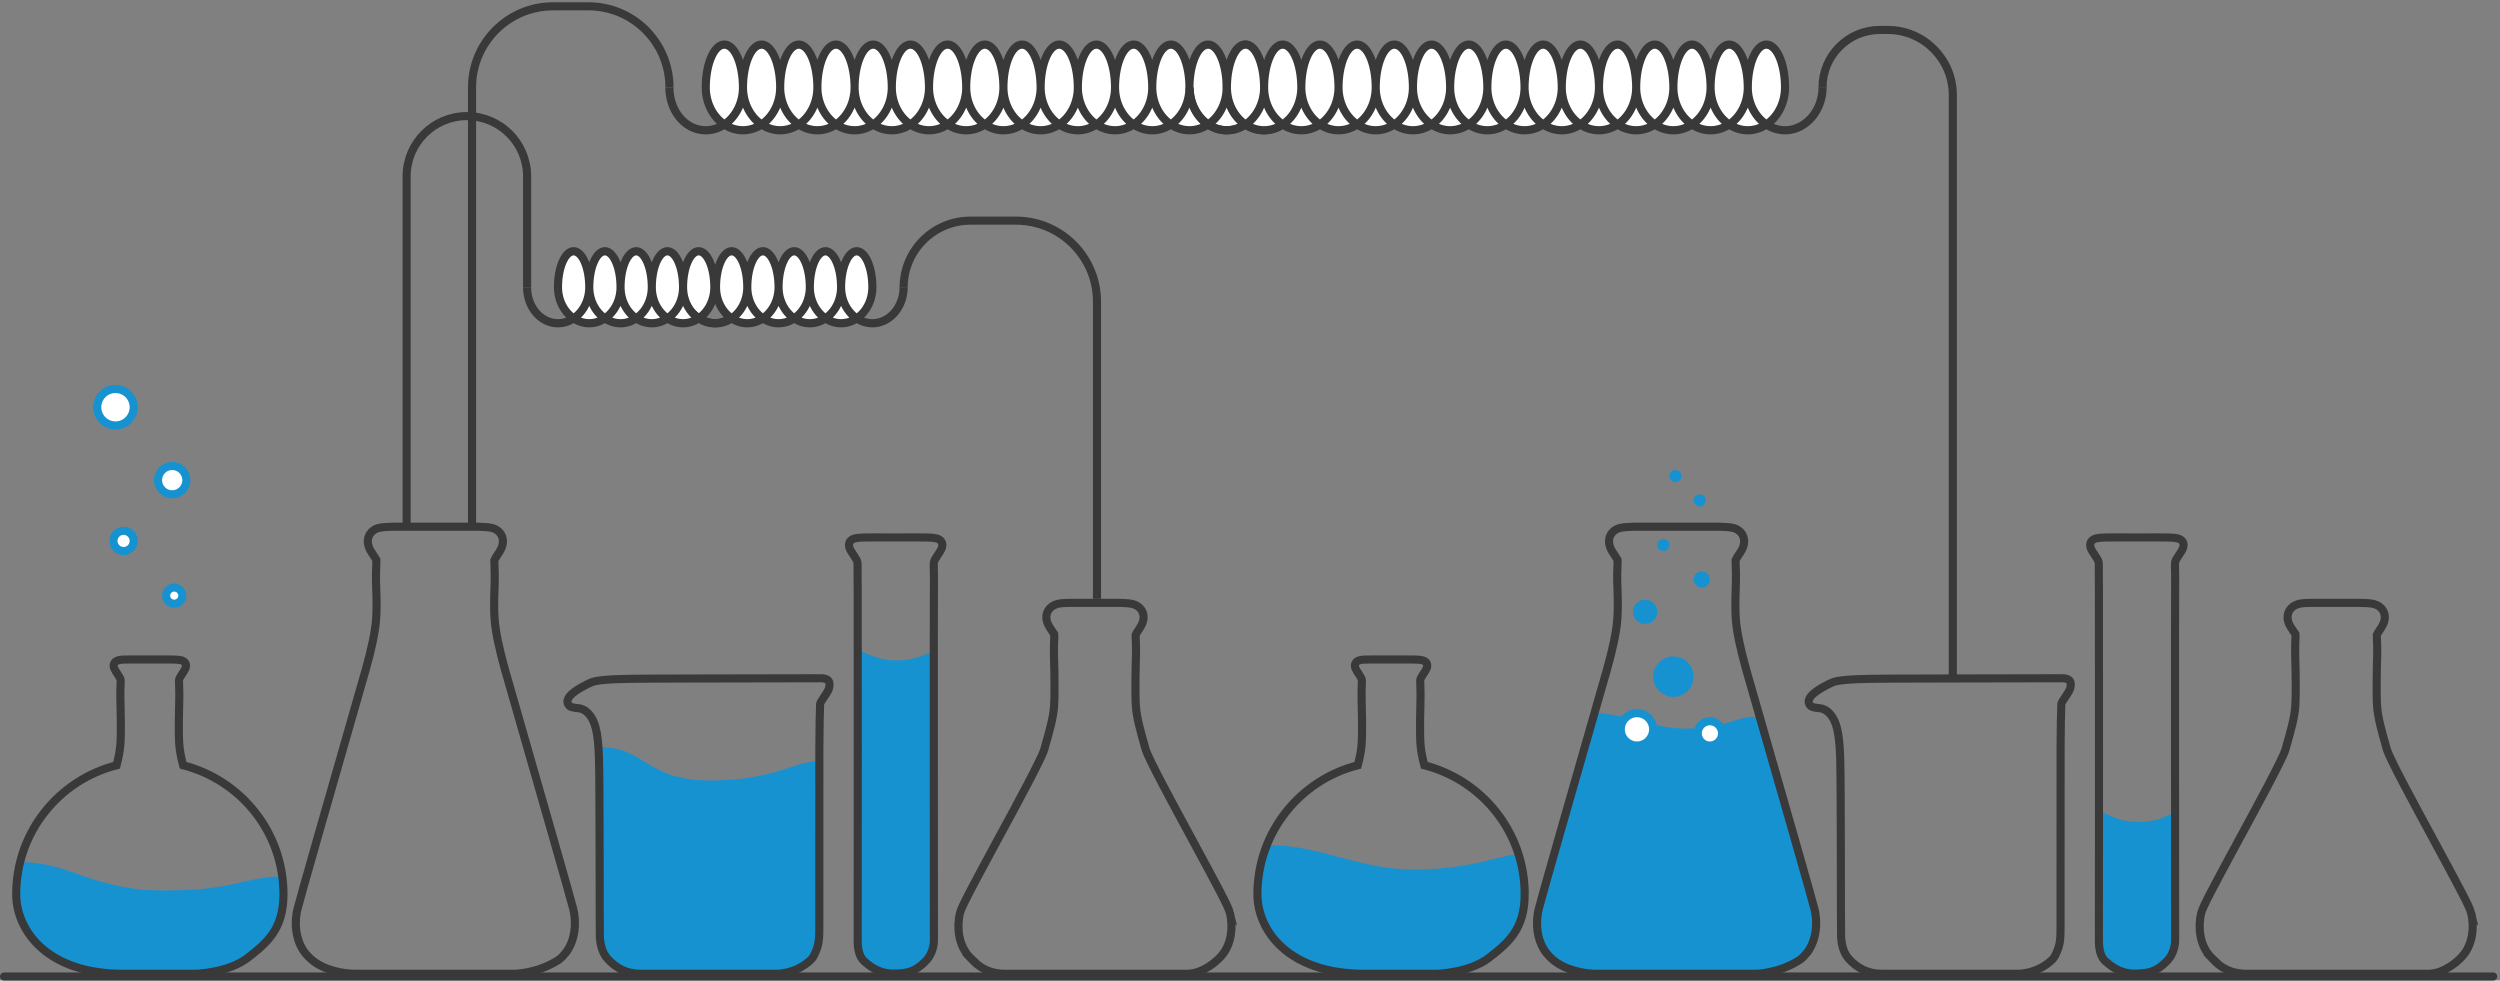<svg width="617" height="242" viewBox="0 0 617 242" xmlns="http://www.w3.org/2000/svg">
    <rect x="0" y="0" width="617" height="242" fill="#808080" stroke="none"/>
    <g transform="translate(1 1)" fill="none" fill-rule="evenodd">
        <g transform="translate(3 129)">
            <path d="M1.21 82.787c12.302 0 17.63 6.987 35.198 6.987 17.567 0 19.322-3.28 29.377-3.493.008 5.043-.259 8.881-.8 11.515l-6.414 7.441-8.173 4.369-10.13.537H19.012l-7.84-3.212-6.132-4.115-4.158-6.35L.11 91.64l.772-5.877c0-1.657.109-2.649.326-2.976zM207.212 30c3.505 2 6.823 3 9.953 3 3.13 0 6.184-.794 9.16-2.381v72.174c-2.06 3.856-3.145 5.797-3.258 5.824-.114.027-2.17.563-6.167 1.609l-6.813-1.425-3.087-5.398.212-7.44V30zM308.983 78.557c12.948 0 22.18 6.049 36.084 6.049 13.903 0 21.756-3.714 25.365-3.714.695 1.92 1.462 5.113 2.301 9.575l-1.855 8.55-7.026 7.158-8.55 3.844h-28.3l-11.798-3.38-6.562-8.02-2.12-5.567V86.16c1.06-3.512 1.88-6.046 2.461-7.602zM514.212 70c3.178 1.91 6.332 2.864 9.462 2.864s6.014-.749 8.65-2.245v32.174c-2.058 3.856-3.144 5.797-3.257 5.824-.114.027-2.17.563-6.167 1.609l-6.813-1.425-2.087-5.398.212-7.44V70zM144.138 54.415c11.153 0 11.289 8.21 27.058 8.21 15.77 0 20.394-4.583 27.123-4.88.164 7.686 0 44.301 0 44.506 0 .137-.665 1.64-1.994 4.509l-4.75 3.24-6.764.712h-31.325l-5.647-2.625-3.336-4.526-.365-4.442c.018-26.26.018-41.161 0-44.704z" fill="#1692D0"/>
            <path d="M65.96 90.68c0 8.63-4.047 12.002-8.811 15.7-4.763 3.698-12.739 3.95-12.739 3.95h-18.1C7.689 110.33 0 99.7 0 90.68c0-15.31 10.529-28.17 24.77-31.81.469-1.85.81-3.46.94-5.08.229-2.77.06-9.42 0-11.4-.061-1.97.109-3.88.06-4.57-.06-.67-1.19-1.96-1.531-2.76-.349-.78-.229-1.58.62-1.97.851-.4 1.621-.33 7.67-.33 6.04 0 7.721-.07 8.571.33.85.39.96 1.19.62 1.97-.34.8-1.47 2.09-1.531 2.76-.049.69.111 2.6.061 4.57-.061 1.98-.221 8.63 0 11.4.13 1.62.46 3.23.939 5.08C55.43 62.51 65.96 75.37 65.96 90.68z" stroke="#39393A" stroke-width="2"/>
            <path d="M389.316 46c8.552 0 15.77 4.751 25.816 3.665 10.045-1.086 9.638-3.122 15.34-2.715.9 3.4 5.53 20.007 13.894 49.82l-.812 5.018-2.435 4.501-9.298 3.764h-44.497l-7.454-2.952-3.542-3.837-1.328-5.46 1.771-7.085c7.84-27.37 12.022-42.275 12.545-44.719z" fill="#1692D0"/>
            <circle fill="#1692D0" cx="400" cy="50" r="5"/>
            <circle fill="#FFF" cx="400" cy="50" r="3"/>
            <circle fill="#1692D0" cx="418" cy="51" r="4"/>
            <path d="M135.51 105.29c-.42.521-.88.99-1.37 1.42-5.36 3.62-11.23 3.62-11.23 3.62H83.6c-2.69 0-7.63-.769-10.85-3.62-.48-.43-.95-.899-1.37-1.42-2.18-2.7-2.93-6.9-1.95-10.979C70 91.94 78.01 64.02 82.8 47.34c1.74-6.05 3.05-10.62 3.42-11.93 1.47-5.17 2.34-9.34 2.59-12.41.22-2.71.12-5.649.04-8.01l-.05-1.35c-.04-1.39.01-2.76.05-3.85.03-.74.05-1.34.03-1.66-.06-.11-.49-.76-.75-1.15-.391-.59-.76-1.14-.99-1.69-.86-1.99-.19-3.91 1.67-4.77.63-.29 1.63-.45 3.94-.52h21.36c2.34.07 3.35.22 3.98.52 1.86.86 2.53 2.78 1.67 4.77-.24.55-.61 1.1-1 1.69-.25.39-.69 1.04-.76 1.27-.011.2.02.8.05 1.54.03 1.09.08 2.46.04 3.85l-.04 1.35c-.08 2.361-.18 5.3.03 8.01.26 3.07 1.13 7.24 2.59 12.41.37 1.31 1.68 5.88 3.42 11.93 4.79 16.68 12.81 44.6 13.38 46.971.97 4.079.23 8.279-1.96 10.979zM200.72 38.83c0 .83-.1 1.3-.79 2.36-.7 1.06-1.49 2.17-1.53 2.58-.05.42-.18 7.31-.18 10.41l-.01 43.64c0 3.74.05 5.31-1.35 8.04-.16.32-.36.59-.58.85-3.81 3.81-8.75 3.62-8.75 3.62h-33.37c-3.63 0-6.13-1.46-8.14-3.62-1.54-1.63-1.88-4.05-1.97-5.28-.09-1.39 0-37.74-.23-44.579-.23-6.841-1.16-8.781-2.09-10.121-.93-1.34-2.08-1.85-2.92-1.94-.83-.09-1.9-.18-2.27-.56-.38-.36-.93-1.15.09-2.45 1.02-1.29 4.45-3.09 5.52-3.46 1.07-.37 2.93-.55 5.62-.69 2.69-.14 12.95-.18 20.88-.18 0 0 28.35-.06 29.93-.06 1.58 0 2.14.61 2.14 1.44z" stroke="#39393A" stroke-width="2"/>
            <circle fill="#FFF" cx="418" cy="51" r="2"/>
            <path d="M226.47 8.86c-.07.83.08 3.19.02 5.62-.06 2 0 81.76 0 87.62 0 1.85-.814 3.966-2.114 5.176-2.4 2.4-4.168 3.013-7.97 3.013-3.8 0-6.177-2.228-7.217-3.138-1.22-1.17-1.51-3.15-1.51-5.05 0-5.86.05-85.62 0-87.62-.07-2.432.02-4.79-.05-5.62-.07-.83-1.46-2.42-1.88-3.392-.41-.979-.28-1.949.77-2.429 1.04-.49 3.11-.4 10.53-.4 7.43 0 9.49-.09 10.54.4 1.04.48 1.18 1.45.76 2.43-.42.97-1.81 2.56-1.88 3.39zM299.54 95.28c.92 3.83.21 7.78-1.84 10.32-.32.39-.66.77-1.02 1.11 0 0-3.585 3.62-7.648 3.62H244.1c-4.29 0-6.701-1.9-8.321-3.62h.021c-.16-.15-.311-.31-.46-.47-.111-.12-.22-.24-.321-.36-.08-.09-.16-.19-.24-.28-2.059-2.55-2.76-6.5-1.84-10.32.351-1.46 3.101-6.62 9.3-18.06 4.841-8.92 10.851-20.02 11.49-22.27l.161-.59c1.21-4.24 2-7.05 2.24-9.89.17-2.04.17-6.71-.01-12.82-.03-1.29.01-2.58.04-3.59.029-.68.06-1.23.029-1.53-.049-.06-.439-.65-.67-1-.379-.57-.75-1.15-.939-1.59-.811-1.89-.15-3.78 1.62-4.6.89-.42 1.71-.52 3.61-.55h12.24c2.33.03 3.36.14 4.24.55 1.76.82 2.43 2.71 1.6 4.6-.18.44-.55 1.02-.93 1.59-.24.35-.63.94-.7 1.15 0 .15.03.7.05 1.39.04 1.01.089 2.29.049 3.59-.069 2.23-.259 9.75-.009 12.81.24 2.84 1.03 5.63 2.219 9.86l.181.62c.64 2.25 6.66 13.36 11.5 22.29 6.189 11.43 8.95 16.58 9.29 18.04zM372.293 90.68c0 8.63-4.047 12.002-8.811 15.7-4.763 3.698-12.739 3.95-12.739 3.95h-18.1c-18.621 0-26.31-10.63-26.31-19.65 0-15.31 10.529-28.17 24.77-31.81.469-1.85.81-3.46.94-5.08.229-2.77.06-9.42 0-11.4-.061-1.97.109-3.88.06-4.57-.06-.67-1.19-1.96-1.531-2.76-.349-.78-.229-1.58.62-1.97.851-.4 1.621-.33 7.67-.33 6.04 0 7.721-.07 8.571.33.85.39.96 1.19.62 1.97-.34.8-1.47 2.09-1.531 2.76-.049.69.111 2.6.061 4.57-.061 1.98-.221 8.63 0 11.4.13 1.62.46 3.23.939 5.08 14.241 3.64 24.771 16.5 24.771 31.81zM441.843 105.29c-.42.521-.88.99-1.37 1.42-5.36 3.62-11.23 3.62-11.23 3.62h-39.31c-2.69 0-7.63-.769-10.85-3.62-.48-.43-.95-.899-1.37-1.42-2.18-2.7-2.93-6.9-1.95-10.979.57-2.371 8.58-30.291 13.37-46.971 1.74-6.05 3.05-10.62 3.42-11.93 1.47-5.17 2.34-9.34 2.59-12.41.22-2.71.12-5.649.04-8.01l-.05-1.35c-.04-1.39.01-2.76.05-3.85.03-.74.05-1.34.03-1.66-.06-.11-.49-.76-.75-1.15-.391-.59-.76-1.14-.99-1.69-.86-1.99-.19-3.91 1.67-4.77.63-.29 1.63-.45 3.94-.52h21.36c2.34.07 3.35.22 3.98.52 1.86.86 2.53 2.78 1.67 4.77-.24.55-.61 1.1-1 1.69-.25.39-.69 1.04-.76 1.27-.011.2.02.8.05 1.54.03 1.09.08 2.46.04 3.85l-.04 1.35c-.08 2.361-.18 5.3.03 8.01.26 3.07 1.13 7.24 2.59 12.41.37 1.31 1.68 5.88 3.42 11.93 4.79 16.68 12.81 44.6 13.38 46.971.97 4.079.23 8.279-1.96 10.979zM507.053 38.83c0 .83-.1 1.3-.79 2.36-.7 1.06-1.49 2.17-1.53 2.58-.05.42-.18 7.31-.18 10.41l-.01 43.64c0 3.74.05 5.31-1.35 8.04-.16.32-.36.59-.58.85-3.81 3.81-8.75 3.62-8.75 3.62h-33.37c-3.63 0-6.13-1.46-8.14-3.62-1.54-1.63-1.88-4.05-1.97-5.28-.09-1.39 0-37.74-.23-44.579-.23-6.841-1.16-8.781-2.09-10.121-.93-1.34-2.08-1.85-2.92-1.94-.83-.09-1.9-.18-2.27-.56-.38-.36-.93-1.15.09-2.45 1.02-1.29 4.45-3.09 5.52-3.46 1.07-.37 2.93-.55 5.62-.69 2.69-.14 12.95-.18 20.88-.18 0 0 28.35-.06 29.93-.06 1.58 0 2.14.61 2.14 1.44zM532.803 8.86c-.07.83.08 3.19.02 5.62-.06 2 0 81.76 0 87.62 0 1.85-.814 3.966-2.114 5.176-2.4 2.4-4.168 3.013-7.97 3.013-3.8 0-6.177-2.228-7.217-3.138-1.22-1.17-1.51-3.15-1.51-5.05 0-5.86.05-85.62 0-87.62-.07-2.432.02-4.79-.05-5.62-.07-.83-1.46-2.42-1.88-3.392-.41-.979-.28-1.949.77-2.429 1.04-.49 3.11-.4 10.53-.4 7.43 0 9.49-.09 10.54.4 1.04.48 1.18 1.45.76 2.43-.42.97-1.81 2.56-1.88 3.39zM605.873 95.28c.92 3.83.21 7.78-1.84 10.32-.32.39-.66.77-1.02 1.11 0 0-3.585 3.62-7.648 3.62h-44.932c-4.29 0-6.701-1.9-8.321-3.62h.021c-.16-.15-.311-.31-.46-.47-.111-.12-.22-.24-.321-.36-.08-.09-.16-.19-.24-.28-2.059-2.55-2.76-6.5-1.84-10.32.351-1.46 3.101-6.62 9.3-18.06 4.841-8.92 10.851-20.02 11.49-22.27l.161-.59c1.21-4.24 2-7.05 2.24-9.89.17-2.04.17-6.71-.01-12.82-.03-1.29.01-2.58.04-3.59.029-.68.06-1.23.029-1.53-.049-.06-.439-.65-.67-1-.379-.57-.75-1.15-.939-1.59-.811-1.89-.15-3.78 1.62-4.6.89-.42 1.71-.52 3.61-.55h12.24c2.33.03 3.36.14 4.24.55 1.76.82 2.43 2.71 1.6 4.6-.18.44-.55 1.02-.93 1.59-.24.35-.63.94-.7 1.15 0 .15.03.7.05 1.39.04 1.01.089 2.29.049 3.59-.069 2.23-.259 9.75-.009 12.81.24 2.84 1.03 5.63 2.219 9.86l.181.62c.64 2.25 6.66 13.36 11.5 22.29 6.189 11.43 8.95 16.58 9.29 18.04z" stroke="#39393A" stroke-width="2"/>
        </g>
        <path d="M128.093 69.896c0 5.456 3.814 9.896 8.622 9.896 1.389 0 2.693-.381 3.858-1.04 1.167.659 2.471 1.04 3.858 1.04a7.789 7.789 0 0 0 3.858-1.04c1.166.659 2.476 1.04 3.857 1.04a7.793 7.793 0 0 0 3.859-1.04 7.813 7.813 0 0 0 3.863 1.04 7.787 7.787 0 0 0 3.853-1.04c1.166.659 2.474 1.04 3.862 1.04s2.692-.381 3.857-1.04a7.787 7.787 0 0 0 3.859 1.04c4.803 0 8.716-4.442 8.716-9.898h-2.007c0 2.166-.752 4.139-1.968 5.558-1.216 1.425-2.89 2.307-4.741 2.307a5.778 5.778 0 0 1-2.04-.37c1.856-1.82 3.04-4.497 3.04-7.495-.006-5.638-2.09-9.894-4.863-9.894-1.61 0-2.986 1.443-3.859 3.75-.873-2.307-2.248-3.75-3.856-3.75-1.61 0-2.986 1.443-3.86 3.75-.874-2.307-2.248-3.75-3.856-3.75-1.609 0-2.985 1.443-3.859 3.75-.874-2.307-2.25-3.75-3.857-3.75-1.608 0-2.985 1.443-3.858 3.75-.874-2.307-2.249-3.75-3.858-3.75-2.768 0-4.858 4.256-4.858 9.894 0 2.998 1.183 5.676 3.039 7.495a5.814 5.814 0 0 1-2.039.37c-3.703 0-6.632-3.523-6.632-7.863h-1.99z" fill="#39393A"/>
        <path d="M171.435 62.033c1.166 0 2.857 3.06 2.857 7.86 0 2.656-1.127 5.002-2.852 6.43-1.726-1.428-2.857-3.774-2.857-6.43 0-4.8 1.692-7.86 2.852-7.86M167.583 74.486a9.937 9.937 0 0 0 2.034 2.902 5.743 5.743 0 0 1-2.034.37 5.756 5.756 0 0 1-2.04-.37 10.107 10.107 0 0 0 2.04-2.902M163.72 62.033c1.167 0 2.856 3.06 2.856 7.86a8.92 8.92 0 0 1-.778 3.676 7.71 7.71 0 0 1-2.077 2.753c-1.726-1.427-2.853-3.773-2.853-6.429 0-4.8 1.69-7.86 2.853-7.86M159.868 74.486a9.918 9.918 0 0 0 2.034 2.902 5.756 5.756 0 0 1-2.034.37 5.756 5.756 0 0 1-2.04-.37 10.107 10.107 0 0 0 2.04-2.902M156.005 62.033c1.165 0 2.856 3.06 2.856 7.86a8.921 8.921 0 0 1-.78 3.676 7.72 7.72 0 0 1-2.076 2.753c-1.725-1.427-2.852-3.773-2.852-6.429 0-4.8 1.69-7.86 2.852-7.86M154.185 77.389a5.778 5.778 0 0 1-4.072 0 9.95 9.95 0 0 0 2.032-2.902 10.01 10.01 0 0 0 2.04 2.902M148.29 62.033c1.165 0 2.856 3.06 2.856 7.86a8.905 8.905 0 0 1-.779 3.676c-.504 1.096-1.217 2.04-2.078 2.753-1.725-1.427-2.853-3.773-2.853-6.429 0-4.8 1.691-7.86 2.853-7.86M146.47 77.389a5.818 5.818 0 0 1-4.079 0 10.008 10.008 0 0 0 2.04-2.902 9.973 9.973 0 0 0 2.04 2.902M140.573 62.034c1.167 0 2.852 3.058 2.852 7.86.005 2.655-1.127 5.002-2.852 6.429-1.724-1.427-2.856-3.774-2.856-6.43 0-4.801 1.69-7.86 2.856-7.86z" fill="#FFF"/>
        <path d="M167 69.894c0 5.456 3.907 9.898 8.715 9.898 1.389 0 2.693-.381 3.858-1.04 1.167.659 2.471 1.04 3.858 1.04a7.789 7.789 0 0 0 3.858-1.04c1.166.659 2.476 1.04 3.857 1.04a7.793 7.793 0 0 0 3.859-1.04 7.813 7.813 0 0 0 3.863 1.04 7.787 7.787 0 0 0 3.853-1.04c1.166.659 2.474 1.04 3.862 1.04s2.692-.381 3.857-1.04a7.787 7.787 0 0 0 3.859 1.04c4.803 0 8.716-4.442 8.716-9.898h-2.007c0 2.166-.752 4.139-1.968 5.558-1.216 1.425-2.89 2.307-4.741 2.307a5.778 5.778 0 0 1-2.04-.37c1.856-1.82 3.04-4.497 3.04-7.495-.006-5.638-2.09-9.894-4.863-9.894-1.61 0-2.986 1.443-3.859 3.75-.873-2.307-2.248-3.75-3.856-3.75-1.61 0-2.986 1.443-3.86 3.75-.874-2.307-2.248-3.75-3.856-3.75-1.609 0-2.985 1.443-3.859 3.75-.874-2.307-2.25-3.75-3.857-3.75-1.608 0-2.985 1.443-3.858 3.75-.874-2.307-2.249-3.75-3.858-3.75-2.768 0-4.858 4.256-4.858 9.894 0 2.998 1.183 5.676 3.039 7.495a5.814 5.814 0 0 1-2.039.37c-3.703 0-7.715-3.525-7.715-7.865h-1z" fill="#39393A"/>
        <path d="M210.435 62.033c1.166 0 2.857 3.06 2.857 7.86 0 2.656-1.127 5.002-2.852 6.43-1.726-1.428-2.857-3.774-2.857-6.43 0-4.8 1.692-7.86 2.852-7.86M206.583 74.486a9.937 9.937 0 0 0 2.034 2.902 5.743 5.743 0 0 1-2.034.37 5.756 5.756 0 0 1-2.04-.37 10.107 10.107 0 0 0 2.04-2.902M202.72 62.033c1.167 0 2.856 3.06 2.856 7.86a8.92 8.92 0 0 1-.778 3.676 7.71 7.71 0 0 1-2.077 2.753c-1.726-1.427-2.853-3.773-2.853-6.429 0-4.8 1.69-7.86 2.853-7.86M198.868 74.486a9.918 9.918 0 0 0 2.034 2.902 5.756 5.756 0 0 1-2.034.37 5.756 5.756 0 0 1-2.04-.37 10.107 10.107 0 0 0 2.04-2.902M195.005 62.033c1.165 0 2.856 3.06 2.856 7.86a8.921 8.921 0 0 1-.78 3.676 7.72 7.72 0 0 1-2.076 2.753c-1.725-1.427-2.852-3.773-2.852-6.429 0-4.8 1.69-7.86 2.852-7.86M193.185 77.389a5.778 5.778 0 0 1-4.072 0 9.95 9.95 0 0 0 2.032-2.902 10.01 10.01 0 0 0 2.04 2.902M187.29 62.033c1.165 0 2.856 3.06 2.856 7.86a8.905 8.905 0 0 1-.779 3.676c-.504 1.096-1.217 2.04-2.078 2.753-1.725-1.427-2.853-3.773-2.853-6.429 0-4.8 1.691-7.86 2.853-7.86M185.47 77.389a5.818 5.818 0 0 1-4.079 0 10.008 10.008 0 0 0 2.04-2.902 9.973 9.973 0 0 0 2.04 2.902M179.573 62.034c1.167 0 2.852 3.058 2.852 7.86.005 2.655-1.127 5.002-2.852 6.429-1.724-1.427-2.856-3.774-2.856-6.43 0-4.801 1.69-7.86 2.856-7.86z" fill="#FFF"/>
        <path d="M222.017 69.945c0-9.107 7.382-16.489 16.488-16.489h11.231c11.046 0 20 8.954 20 20v73.327M129.092 69.912V42.525c0-8.213-6.657-14.87-14.87-14.87-8.212 0-14.87 6.657-14.87 14.87v86.366" stroke="#39393A" stroke-width="2"/>
        <g>
            <path d="M319.1 20.584c0 5.266-3.665 9.551-8.174 9.551a7.074 7.074 0 0 1-2.763-.573c2.292-2.124 3.762-5.356 3.762-8.978C311.92 13.981 309.522 9 306.332 9c-1.951 0-3.602 1.865-4.591 4.818-.995-2.953-2.643-4.818-4.588-4.818-1.951 0-3.604 1.865-4.593 4.818-.995-2.953-2.647-4.818-4.592-4.818-1.946 0-3.6 1.865-4.594 4.813-.995-2.948-2.642-4.813-4.587-4.813-1.951 0-3.598 1.865-4.591 4.813C273.2 10.865 271.55 9 269.606 9c-1.95 0-3.602 1.865-4.592 4.818-.995-2.953-2.646-4.818-4.598-4.818-1.945 0-3.6 1.865-4.587 4.818-.996-2.953-2.643-4.818-4.594-4.818-1.944 0-3.597 1.865-4.592 4.813C245.648 10.865 244 9 242.055 9c-1.95 0-3.598 1.865-4.592 4.818C236.468 10.865 234.82 9 232.87 9c-1.946 0-3.6 1.865-4.593 4.813-.99-2.948-2.643-4.813-4.588-4.813-1.944 0-3.598 1.865-4.593 4.818-.994-2.953-2.642-4.818-4.592-4.818-1.946 0-3.598 1.865-4.593 4.813-.99-2.948-2.642-4.813-4.587-4.813-1.947 0-3.598 1.865-4.593 4.813C199.737 10.865 198.09 9 196.144 9c-1.95 0-3.603 1.865-4.593 4.818-.995-2.953-2.646-4.818-4.593-4.818-1.945 0-3.597 1.865-4.592 4.813C181.37 10.865 179.723 9 177.78 9c-3.191 0-5.594 4.981-5.594 11.584 0 3.622 1.47 6.854 3.763 8.978a7.074 7.074 0 0 1-2.763.573c-4.511 0-7.97-4.285-7.97-9.551h-2.006c0 6.384 4.36 11.577 9.976 11.577a9.102 9.102 0 0 0 4.594-1.258c1.38.803 2.933 1.258 4.586 1.258a9.087 9.087 0 0 0 4.592-1.258 9.096 9.096 0 0 0 4.593 1.258c1.653 0 3.205-.455 4.588-1.258a9.09 9.09 0 0 0 4.593 1.258 9.096 9.096 0 0 0 4.593-1.258 9.09 9.09 0 0 0 4.592 1.258c1.653 0 3.206-.455 4.593-1.258a9.057 9.057 0 0 0 4.587 1.258 9.096 9.096 0 0 0 4.593-1.258c1.383.803 2.94 1.258 4.588 1.258a9.08 9.08 0 0 0 4.593-1.258 9.09 9.09 0 0 0 4.592 1.258 9.087 9.087 0 0 0 4.592-1.258c1.383.803 2.936 1.258 4.588 1.258a9.09 9.09 0 0 0 4.592-1.258 9.1 9.1 0 0 0 4.594 1.258c1.653 0 3.21-.455 4.59-1.258a9.102 9.102 0 0 0 4.595 1.258c1.653 0 3.205-.455 4.588-1.258a9.088 9.088 0 0 0 4.594 1.258 9.06 9.06 0 0 0 4.586-1.258c1.386.803 2.939 1.258 4.592 1.258 1.653 0 3.21-.455 4.594-1.258a9.09 9.09 0 0 0 4.592 1.258c1.653 0 3.205-.455 4.587-1.258 1.389.803 2.94 1.258 4.594 1.258a9.086 9.086 0 0 0 4.59-1.258 9.102 9.102 0 0 0 4.595 1.258c5.615 0 10.18-5.193 10.18-11.577H319.1z" fill="#39393A"/>
            <path d="M177.78 28.484c-2.169-1.719-3.589-4.62-3.589-7.9 0-5.469 1.891-9.556 3.588-9.556 1.69 0 3.58 4.087 3.58 9.556h.006c0 3.28-1.426 6.181-3.586 7.9M182.365 30.135a7.054 7.054 0 0 1-2.758-.573c1.162-1.077 2.107-2.448 2.758-4.003.658 1.555 1.6 2.926 2.764 4.003a7.124 7.124 0 0 1-2.764.573M186.958 28.484c-2.166-1.719-3.587-4.62-3.587-7.9 0-5.469 1.897-9.556 3.587-9.556 1.691 0 3.587 4.087 3.587 9.556 0 1.638-.358 3.183-.984 4.536-.624 1.348-1.52 2.504-2.603 3.364M191.55 30.135a7.074 7.074 0 0 1-2.762-.573c1.16-1.077 2.105-2.448 2.763-4.003.652 1.555 1.598 2.926 2.764 4.003a7.12 7.12 0 0 1-2.764.573M196.139 28.484c-2.161-1.719-3.588-4.62-3.588-7.9 0-5.469 1.897-9.556 3.593-9.556 1.69 0 3.582 4.087 3.582 9.556 0 1.638-.355 3.183-.983 4.536-.625 1.348-1.522 2.504-2.604 3.364M200.731 30.135a7.106 7.106 0 0 1-2.764-.573c1.166-1.077 2.111-2.448 2.764-4.003.657 1.555 1.598 2.926 2.763 4.003a7.097 7.097 0 0 1-2.763.573M205.324 28.484c-2.16-1.725-3.588-4.62-3.588-7.9 0-5.469 1.891-9.556 3.588-9.556 1.691 0 3.587 4.087 3.587 9.556 0 1.638-.355 3.183-.983 4.531-.625 1.353-1.527 2.51-2.604 3.37M209.917 30.135a7.08 7.08 0 0 1-2.764-.573c1.167-1.077 2.106-2.448 2.764-4.003.652 1.555 1.597 2.926 2.763 4.003a7.12 7.12 0 0 1-2.763.573M214.51 28.484c-2.167-1.725-3.593-4.62-3.593-7.9 0-5.469 1.896-9.556 3.588-9.556 1.69 0 3.585 4.087 3.585 9.556 0 1.638-.352 3.183-.977 4.531-.63 1.353-1.526 2.51-2.603 3.37M219.097 30.135a7.112 7.112 0 0 1-2.763-.573c1.166-1.077 2.113-2.448 2.763-4.003.658 1.555 1.597 2.926 2.764 4.003a7.076 7.076 0 0 1-2.764.573M223.69 28.484c-2.166-1.719-3.586-4.62-3.586-7.9 0-5.469 1.894-9.556 3.585-9.556 1.692 0 3.583 4.087 3.583 9.556h.005c0 3.28-1.426 6.181-3.587 7.9M228.277 30.135a7.072 7.072 0 0 1-2.758-.573c1.166-1.077 2.106-2.448 2.758-4.003.658 1.555 1.602 2.926 2.77 4.003a7.13 7.13 0 0 1-2.77.573M232.87 28.484c-2.162-1.719-3.587-4.62-3.587-7.9 0-5.469 1.896-9.556 3.587-9.556 1.697 0 3.587 4.087 3.587 9.556h.005c0 3.28-1.426 6.181-3.592 7.9M237.463 30.135a7.083 7.083 0 0 1-2.764-.573c1.166-1.077 2.112-2.448 2.764-4.003.652 1.555 1.597 2.926 2.765 4.003a7.092 7.092 0 0 1-2.765.573M242.055 28.484c-2.166-1.719-3.592-4.62-3.592-7.9 0-5.469 1.895-9.556 3.592-9.556 1.69 0 3.582 4.087 3.582 9.556h.006c0 3.28-1.426 6.181-3.588 7.9M246.643 30.135a7.124 7.124 0 0 1-2.764-.573c1.166-1.077 2.113-2.448 2.764-4.003.658 1.555 1.598 2.926 2.764 4.003a7.083 7.083 0 0 1-2.764.573M251.234 28.484c-2.16-1.725-3.586-4.62-3.586-7.9 0-5.469 1.896-9.556 3.586-9.556 1.692 0 3.588 4.087 3.588 9.556h.006c0 3.28-1.426 6.175-3.594 7.9M255.83 30.135a7.126 7.126 0 0 1-2.766-.573c1.168-1.077 2.112-2.448 2.765-4.003.657 1.555 1.597 2.926 2.763 4.003a7.12 7.12 0 0 1-2.763.573M260.42 28.484c-2.164-1.725-3.586-4.62-3.586-7.9 0-2.736.47-5.12 1.155-6.829.686-1.707 1.58-2.727 2.427-2.727 1.696 0 3.586 4.087 3.586 9.556h.006c0 3.28-1.426 6.175-3.588 7.9M265.014 30.135a7.083 7.083 0 0 1-2.764-.573c1.16-1.077 2.106-2.448 2.764-4.003.652 1.555 1.598 2.926 2.764 4.003a7.12 7.12 0 0 1-2.764.573M269.602 28.484c-2.162-1.719-3.581-4.62-3.581-7.9 0-5.469 1.89-9.556 3.585-9.556 1.693 0 3.583 4.087 3.583 9.556 0 1.638-.355 3.183-.984 4.536-.624 1.348-1.521 2.504-2.603 3.364M274.195 30.135a7.08 7.08 0 0 1-2.765-.573c1.166-1.077 2.106-2.448 2.765-4.003.65 1.555 1.596 2.926 2.762 4.003a7.11 7.11 0 0 1-2.762.573M278.781 28.484c-2.16-1.719-3.586-4.62-3.586-7.9 0-5.469 1.895-9.556 3.592-9.556 1.69 0 3.581 4.087 3.581 9.556h.006c0 3.28-1.425 6.181-3.593 7.9M283.374 30.135a7.112 7.112 0 0 1-2.763-.573c1.166-1.077 2.111-2.448 2.763-4.003.657 1.555 1.597 2.926 2.763 4.003a7.078 7.078 0 0 1-2.763.573M287.968 28.484c-2.162-1.719-3.588-4.62-3.588-7.9 0-5.469 1.896-9.556 3.588-9.556 1.69 0 3.585 4.087 3.585 9.556 0 1.638-.357 3.183-.982 4.536-.625 1.348-1.521 2.504-2.603 3.364M292.56 30.135a7.078 7.078 0 0 1-2.763-.573c1.166-1.077 2.105-2.448 2.763-4.003.65 1.555 1.597 2.926 2.763 4.003a7.112 7.112 0 0 1-2.763.573M297.147 28.484c-2.162-1.719-3.587-4.62-3.587-7.9 0-5.469 1.897-9.556 3.593-9.556 1.685 0 3.58 4.087 3.58 9.556h.007c0 3.28-1.426 6.181-3.593 7.9M301.74 30.135a7.124 7.124 0 0 1-2.764-.573c1.166-1.077 2.111-2.448 2.764-4.003.657 1.555 1.597 2.926 2.763 4.003a7.078 7.078 0 0 1-2.763.573" fill="#FFF"/>
            <path d="M306.332 28.484c-2.16-1.719-3.587-4.62-3.587-7.9 0-5.469 1.897-9.556 3.587-9.556 1.691 0 3.588 4.087 3.588 9.556 0 1.638-.355 3.183-.984 4.536-.625 1.348-1.526 2.504-2.604 3.364" fill="#39393A"/>
            <path d="M447.804 20.529c0 5.266-3.753 9.606-8.262 9.606a7.074 7.074 0 0 1-2.763-.573c2.292-2.124 3.762-5.356 3.762-8.978C440.536 13.981 438.138 9 434.948 9c-1.951 0-3.602 1.865-4.591 4.818-.995-2.953-2.643-4.818-4.588-4.818-1.951 0-3.604 1.865-4.593 4.818C420.18 10.865 418.529 9 416.584 9c-1.946 0-3.6 1.865-4.594 4.813-.995-2.948-2.642-4.813-4.587-4.813-1.951 0-3.598 1.865-4.591 4.813-.996-2.948-2.645-4.813-4.59-4.813-1.95 0-3.602 1.865-4.592 4.818-.995-2.953-2.646-4.818-4.598-4.818-1.945 0-3.6 1.865-4.587 4.818C383.449 10.865 381.802 9 379.85 9c-1.944 0-3.597 1.865-4.592 4.813C374.264 10.865 372.617 9 370.67 9c-1.95 0-3.598 1.865-4.592 4.818-.995-2.953-2.642-4.818-4.592-4.818-1.946 0-3.6 1.865-4.593 4.813-.99-2.948-2.643-4.813-4.588-4.813-1.944 0-3.598 1.865-4.593 4.818C346.719 10.865 345.07 9 343.12 9c-1.946 0-3.598 1.865-4.593 4.813-.99-2.948-2.642-4.813-4.587-4.813-1.947 0-3.598 1.865-4.593 4.813C328.353 10.865 326.706 9 324.76 9c-1.95 0-3.603 1.865-4.593 4.818C319.172 10.865 317.52 9 315.574 9c-1.945 0-3.597 1.865-4.592 4.813-.995-2.948-2.643-4.813-4.586-4.813-3.191 0-5.594 4.981-5.594 11.584 0 3.622 1.47 6.854 3.763 8.978a7.074 7.074 0 0 1-2.763.573c-4.511 0-8.18-4.285-8.18-9.551h-2.006c0 6.384 4.57 11.577 10.186 11.577a9.102 9.102 0 0 0 4.594-1.258c1.38.803 2.933 1.258 4.586 1.258a9.087 9.087 0 0 0 4.592-1.258 9.096 9.096 0 0 0 4.593 1.258c1.653 0 3.205-.455 4.588-1.258a9.09 9.09 0 0 0 4.593 1.258 9.096 9.096 0 0 0 4.593-1.258 9.09 9.09 0 0 0 4.592 1.258c1.653 0 3.206-.455 4.593-1.258a9.057 9.057 0 0 0 4.587 1.258 9.096 9.096 0 0 0 4.593-1.258c1.383.803 2.94 1.258 4.588 1.258a9.08 9.08 0 0 0 4.593-1.258 9.09 9.09 0 0 0 4.592 1.258 9.087 9.087 0 0 0 4.592-1.258c1.383.803 2.936 1.258 4.588 1.258a9.09 9.09 0 0 0 4.592-1.258 9.1 9.1 0 0 0 4.594 1.258c1.653 0 3.21-.455 4.59-1.258a9.102 9.102 0 0 0 4.595 1.258c1.653 0 3.205-.455 4.588-1.258a9.088 9.088 0 0 0 4.594 1.258 9.06 9.06 0 0 0 4.586-1.258c1.386.803 2.939 1.258 4.592 1.258 1.653 0 3.21-.455 4.594-1.258a9.09 9.09 0 0 0 4.592 1.258c1.653 0 3.205-.455 4.587-1.258 1.389.803 2.94 1.258 4.594 1.258a9.086 9.086 0 0 0 4.59-1.258 9.102 9.102 0 0 0 4.595 1.258c5.615 0 10.268-5.248 10.268-11.632h-2.006z" fill="#39393A"/>
            <path d="M306.395 28.484c-2.168-1.719-3.588-4.62-3.588-7.9 0-5.469 1.891-9.556 3.588-9.556 1.69 0 3.58 4.087 3.58 9.556h.006c0 3.28-1.426 6.181-3.586 7.9M310.981 30.135a7.054 7.054 0 0 1-2.758-.573c1.162-1.077 2.107-2.448 2.758-4.003.658 1.555 1.6 2.926 2.764 4.003a7.124 7.124 0 0 1-2.764.573M315.574 28.484c-2.166-1.719-3.587-4.62-3.587-7.9 0-5.469 1.897-9.556 3.587-9.556 1.691 0 3.587 4.087 3.587 9.556 0 1.638-.358 3.183-.984 4.536-.624 1.348-1.52 2.504-2.603 3.364M320.167 30.135a7.074 7.074 0 0 1-2.763-.573c1.16-1.077 2.105-2.448 2.763-4.003.652 1.555 1.598 2.926 2.764 4.003a7.12 7.12 0 0 1-2.764.573M324.755 28.484c-2.161-1.719-3.588-4.62-3.588-7.9 0-5.469 1.897-9.556 3.593-9.556 1.69 0 3.582 4.087 3.582 9.556 0 1.638-.355 3.183-.983 4.536-.625 1.348-1.522 2.504-2.604 3.364M329.348 30.135a7.106 7.106 0 0 1-2.764-.573c1.166-1.077 2.11-2.448 2.764-4.003.657 1.555 1.598 2.926 2.763 4.003a7.097 7.097 0 0 1-2.763.573M333.94 28.484c-2.16-1.725-3.588-4.62-3.588-7.9 0-5.469 1.891-9.556 3.588-9.556 1.691 0 3.587 4.087 3.587 9.556 0 1.638-.355 3.183-.983 4.531-.625 1.353-1.527 2.51-2.604 3.37M338.533 30.135a7.08 7.08 0 0 1-2.764-.573c1.167-1.077 2.106-2.448 2.764-4.003.652 1.555 1.597 2.926 2.763 4.003a7.12 7.12 0 0 1-2.763.573M343.126 28.484c-2.167-1.725-3.593-4.62-3.593-7.9 0-5.469 1.896-9.556 3.588-9.556 1.691 0 3.585 4.087 3.585 9.556 0 1.638-.352 3.183-.977 4.531-.63 1.353-1.526 2.51-2.603 3.37M347.713 30.135a7.112 7.112 0 0 1-2.763-.573c1.166-1.077 2.113-2.448 2.763-4.003.658 1.555 1.597 2.926 2.764 4.003a7.076 7.076 0 0 1-2.764.573M352.306 28.484c-2.166-1.719-3.586-4.62-3.586-7.9 0-5.469 1.895-9.556 3.586-9.556 1.69 0 3.582 4.087 3.582 9.556h.005c0 3.28-1.426 6.181-3.587 7.9M356.894 30.135a7.072 7.072 0 0 1-2.758-.573c1.166-1.077 2.106-2.448 2.758-4.003.658 1.555 1.602 2.926 2.769 4.003a7.13 7.13 0 0 1-2.77.573M361.486 28.484c-2.162-1.719-3.587-4.62-3.587-7.9 0-5.469 1.896-9.556 3.587-9.556 1.697 0 3.587 4.087 3.587 9.556h.005c0 3.28-1.426 6.181-3.592 7.9M366.08 30.135a7.083 7.083 0 0 1-2.765-.573c1.166-1.077 2.112-2.448 2.764-4.003.652 1.555 1.597 2.926 2.765 4.003a7.092 7.092 0 0 1-2.765.573M370.67 28.484c-2.165-1.719-3.591-4.62-3.591-7.9 0-5.469 1.895-9.556 3.592-9.556 1.69 0 3.582 4.087 3.582 9.556h.006c0 3.28-1.426 6.181-3.588 7.9M375.259 30.135a7.124 7.124 0 0 1-2.764-.573c1.166-1.077 2.113-2.448 2.764-4.003.658 1.555 1.598 2.926 2.764 4.003a7.083 7.083 0 0 1-2.764.573M379.85 28.484c-2.16-1.725-3.585-4.62-3.585-7.9 0-5.469 1.896-9.556 3.586-9.556 1.692 0 3.588 4.087 3.588 9.556h.006c0 3.28-1.426 6.175-3.594 7.9M384.445 30.135a7.126 7.126 0 0 1-2.765-.573c1.168-1.077 2.112-2.448 2.765-4.003.657 1.555 1.597 2.926 2.763 4.003a7.12 7.12 0 0 1-2.763.573M389.036 28.484c-2.164-1.725-3.586-4.62-3.586-7.9 0-2.736.47-5.12 1.155-6.829.686-1.707 1.581-2.727 2.427-2.727 1.696 0 3.586 4.087 3.586 9.556h.006c0 3.28-1.426 6.175-3.588 7.9M393.63 30.135a7.083 7.083 0 0 1-2.764-.573c1.16-1.077 2.106-2.448 2.764-4.003.652 1.555 1.598 2.926 2.764 4.003a7.12 7.12 0 0 1-2.764.573M398.218 28.484c-2.162-1.719-3.581-4.62-3.581-7.9 0-5.469 1.89-9.556 3.585-9.556 1.693 0 3.583 4.087 3.583 9.556 0 1.638-.355 3.183-.984 4.536-.624 1.348-1.521 2.504-2.603 3.364M402.812 30.135a7.08 7.08 0 0 1-2.765-.573c1.166-1.077 2.106-2.448 2.764-4.003.65 1.555 1.597 2.926 2.763 4.003a7.11 7.11 0 0 1-2.762.573M407.398 28.484c-2.16-1.719-3.587-4.62-3.587-7.9 0-5.469 1.896-9.556 3.593-9.556 1.69 0 3.58 4.087 3.58 9.556h.007c0 3.28-1.425 6.181-3.593 7.9M411.99 30.135a7.112 7.112 0 0 1-2.763-.573c1.166-1.077 2.111-2.448 2.763-4.003.657 1.555 1.597 2.926 2.763 4.003a7.078 7.078 0 0 1-2.763.573M416.584 28.484c-2.162-1.719-3.588-4.62-3.588-7.9 0-5.469 1.896-9.556 3.588-9.556 1.69 0 3.585 4.087 3.585 9.556 0 1.638-.357 3.183-.982 4.536-.625 1.348-1.521 2.504-2.603 3.364M421.176 30.135a7.078 7.078 0 0 1-2.763-.573c1.166-1.077 2.105-2.448 2.763-4.003.65 1.555 1.597 2.926 2.763 4.003a7.112 7.112 0 0 1-2.763.573M425.763 28.484c-2.162-1.719-3.587-4.62-3.587-7.9 0-5.469 1.897-9.556 3.593-9.556 1.685 0 3.58 4.087 3.58 9.556h.007c0 3.28-1.426 6.181-3.593 7.9M430.356 30.135a7.124 7.124 0 0 1-2.764-.573c1.166-1.077 2.111-2.448 2.764-4.003.657 1.555 1.597 2.926 2.763 4.003a7.078 7.078 0 0 1-2.763.573M434.948 28.484c-2.16-1.719-3.587-4.62-3.587-7.9 0-5.469 1.897-9.556 3.587-9.556 1.691 0 3.588 4.087 3.588 9.556 0 1.638-.355 3.183-.984 4.536-.625 1.348-1.526 2.504-2.604 3.364" fill="#FFF"/>
        </g>
        <path d="M164.224 20.59v-.032c0-11.046-8.954-20-20-20h-8.727c-11.045 0-20 8.954-20 20v108.51M448.802 20.558c0-7.826 6.345-14.171 14.171-14.171h1.906c8.878 0 16.076 7.198 16.076 16.076v144.073" stroke="#39393A" stroke-width="2"/>
        <circle stroke="#1692D0" stroke-width="2" fill="#FFF" cx="42" cy="146" r="2"/>
        <circle stroke="#1692D0" stroke-width="2" fill="#FFF" cx="29.5" cy="132.5" r="2.5"/>
        <circle stroke="#1692D0" stroke-width="2" fill="#FFF" cx="41.5" cy="117.5" r="3.5"/>
        <circle stroke="#1692D0" stroke-width="2" fill="#FFF" cx="27.5" cy="99.5" r="4.5"/>
        <circle fill="#1692D0" cx="412" cy="166" r="5"/>
        <circle fill="#1692D0" cx="405" cy="150" r="3"/>
        <circle fill="#1692D0" cx="419" cy="142" r="2"/>
        <circle fill="#1692D0" cx="409.5" cy="133.5" r="1.5"/>
        <circle fill="#1692D0" cx="418.5" cy="122.5" r="1.5"/>
        <circle fill="#1692D0" cx="412.5" cy="116.5" r="1.5"/>
        <path d="M0 240h614.321" stroke="#39393A" stroke-width="2" stroke-linecap="round" stroke-linejoin="round"/>
    </g>
</svg>
